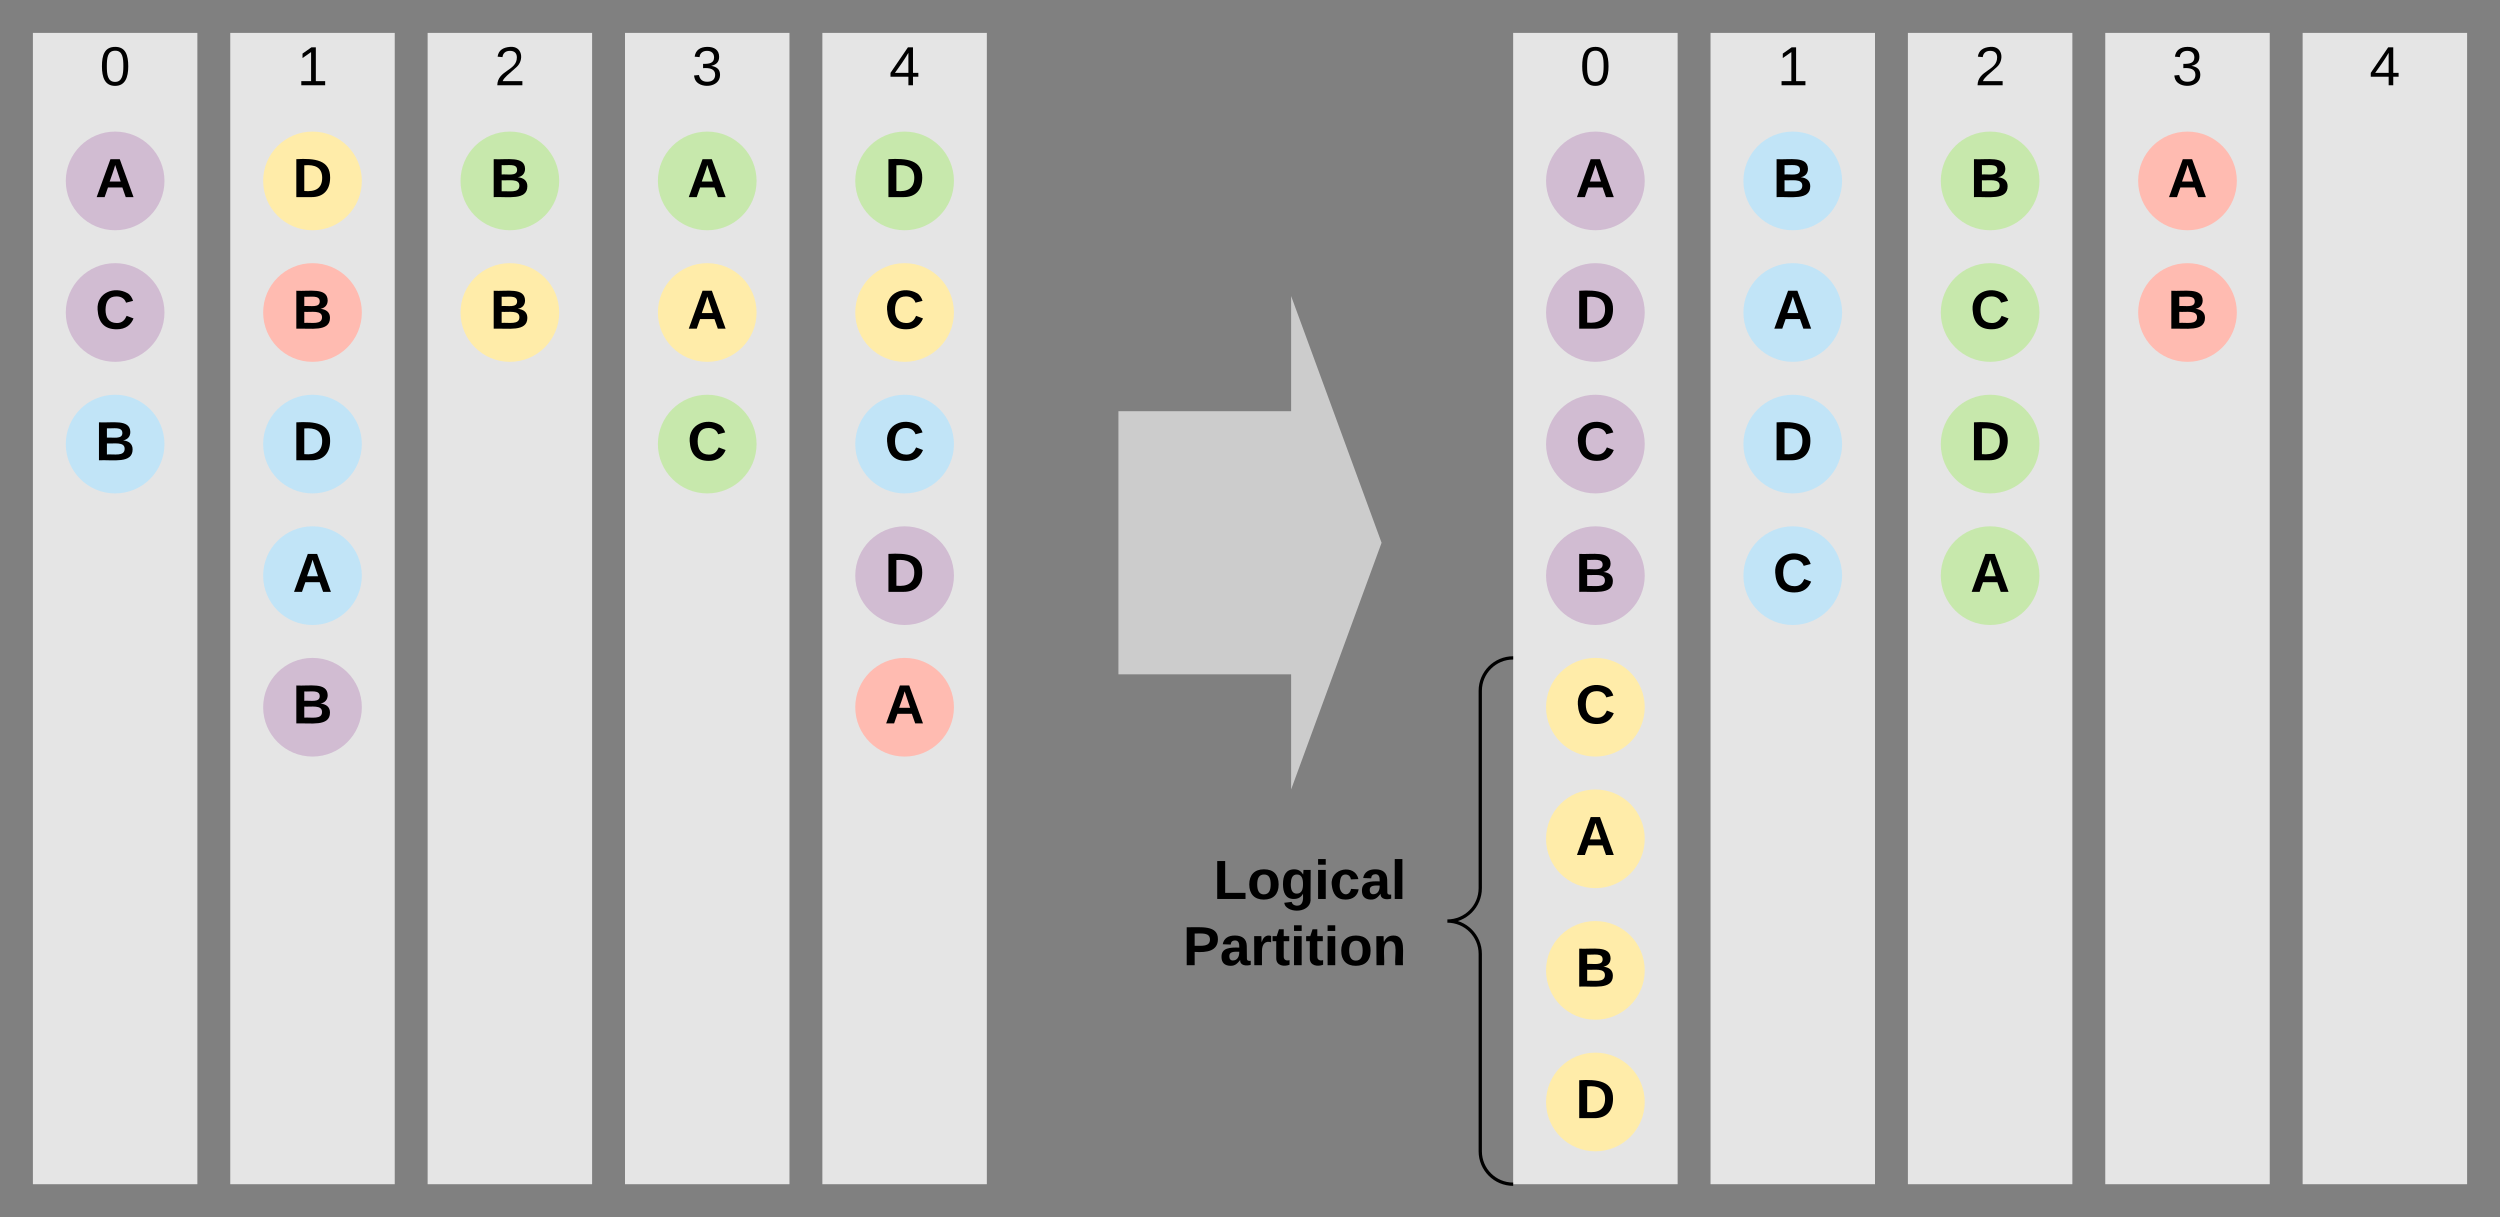 <svg xmlns="http://www.w3.org/2000/svg" xmlns:xlink="http://www.w3.org/1999/xlink" xmlns:lucid="lucid" width="1520" height="740"><rect width="100%" height="100%" fill="#808080" stroke="none"/><g transform="translate(-380 -60)" lucid:page-tab-id="35d9i3U6Mr00"><path d="M1300 80h100v700h-100z" stroke="#000" stroke-opacity="0" stroke-width="2" fill="#e5e5e5"/><use xlink:href="#a" transform="matrix(1,0,0,1,1305,85) translate(35.679 26.844)"/><path d="M880 80h100v700H880z" stroke="#000" stroke-opacity="0" stroke-width="2" fill="#e5e5e5"/><use xlink:href="#b" transform="matrix(1,0,0,1,885,85) translate(35.679 26.844)"/><path d="M760 80h100v700H760z" stroke="#000" stroke-opacity="0" stroke-width="2" fill="#e5e5e5"/><use xlink:href="#c" transform="matrix(1,0,0,1,765,85) translate(35.679 26.844)"/><path d="M640 80h100v700H640z" stroke="#000" stroke-opacity="0" stroke-width="2" fill="#e5e5e5"/><use xlink:href="#d" transform="matrix(1,0,0,1,645,85) translate(35.679 26.844)"/><path d="M520 80h100v700H520z" stroke="#000" stroke-opacity="0" stroke-width="2" fill="#e5e5e5"/><use xlink:href="#e" transform="matrix(1,0,0,1,525,85) translate(35.679 26.844)"/><path d="M400 80h100v700H400z" stroke="#000" stroke-opacity="0" stroke-width="2" fill="#e5e5e5"/><use xlink:href="#a" transform="matrix(1,0,0,1,405,85) translate(35.679 26.844)"/><path d="M480 170c0 16.57-13.43 30-30 30s-30-13.43-30-30 13.43-30 30-30 30 13.43 30 30z" stroke="#000" stroke-opacity="0" stroke-width="2" fill="#d1bcd2"/><use xlink:href="#f" transform="matrix(1,0,0,1,425,145) translate(12.934 34.844)"/><path d="M600 490c0 16.57-13.43 30-30 30s-30-13.43-30-30 13.43-30 30-30 30 13.43 30 30z" stroke="#000" stroke-opacity="0" stroke-width="2" fill="#d1bcd2"/><use xlink:href="#g" transform="matrix(1,0,0,1,545,465) translate(12.934 34.844)"/><path d="M480 250c0 16.57-13.43 30-30 30s-30-13.43-30-30 13.43-30 30-30 30 13.43 30 30z" stroke="#000" stroke-opacity="0" stroke-width="2" fill="#d1bcd2"/><use xlink:href="#h" transform="matrix(1,0,0,1,425,225) translate(12.934 34.844)"/><path d="M960 410c0 16.57-13.43 30-30 30s-30-13.43-30-30 13.43-30 30-30 30 13.43 30 30z" stroke="#000" stroke-opacity="0" stroke-width="2" fill="#d1bcd2"/><use xlink:href="#i" transform="matrix(1,0,0,1,905,385) translate(12.934 34.844)"/><path d="M960 490c0 16.57-13.43 30-30 30s-30-13.43-30-30 13.43-30 30-30 30 13.43 30 30z" stroke="#000" stroke-opacity="0" stroke-width="2" fill="#ffbbb1"/><use xlink:href="#f" transform="matrix(1,0,0,1,905,465) translate(12.934 34.844)"/><path d="M600 250c0 16.57-13.43 30-30 30s-30-13.43-30-30 13.43-30 30-30 30 13.43 30 30z" stroke="#000" stroke-opacity="0" stroke-width="2" fill="#ffbbb1"/><use xlink:href="#g" transform="matrix(1,0,0,1,545,225) translate(12.934 34.844)"/><path d="M840 250c0 16.57-13.43 30-30 30s-30-13.43-30-30 13.43-30 30-30 30 13.43 30 30z" stroke="#000" stroke-opacity="0" stroke-width="2" fill="#ffeca9"/><use xlink:href="#f" transform="matrix(1,0,0,1,785,225) translate(12.934 34.844)"/><path d="M720 250c0 16.57-13.43 30-30 30s-30-13.43-30-30 13.43-30 30-30 30 13.43 30 30z" stroke="#000" stroke-opacity="0" stroke-width="2" fill="#ffeca9"/><use xlink:href="#g" transform="matrix(1,0,0,1,665,225) translate(12.934 34.844)"/><path d="M960 250c0 16.57-13.43 30-30 30s-30-13.43-30-30 13.43-30 30-30 30 13.43 30 30z" stroke="#000" stroke-opacity="0" stroke-width="2" fill="#ffeca9"/><use xlink:href="#h" transform="matrix(1,0,0,1,905,225) translate(12.934 34.844)"/><path d="M600 170c0 16.57-13.43 30-30 30s-30-13.43-30-30 13.43-30 30-30 30 13.43 30 30z" stroke="#000" stroke-opacity="0" stroke-width="2" fill="#ffeca9"/><use xlink:href="#i" transform="matrix(1,0,0,1,545,145) translate(12.934 34.844)"/><path d="M840 170c0 16.57-13.43 30-30 30s-30-13.43-30-30 13.43-30 30-30 30 13.43 30 30z" stroke="#000" stroke-opacity="0" stroke-width="2" fill="#c7e8ac"/><use xlink:href="#f" transform="matrix(1,0,0,1,785,145) translate(12.934 34.844)"/><path d="M720 170c0 16.57-13.43 30-30 30s-30-13.43-30-30 13.43-30 30-30 30 13.43 30 30z" stroke="#000" stroke-opacity="0" stroke-width="2" fill="#c7e8ac"/><use xlink:href="#g" transform="matrix(1,0,0,1,665,145) translate(12.934 34.844)"/><path d="M840 330c0 16.57-13.43 30-30 30s-30-13.43-30-30 13.43-30 30-30 30 13.43 30 30z" stroke="#000" stroke-opacity="0" stroke-width="2" fill="#c7e8ac"/><use xlink:href="#h" transform="matrix(1,0,0,1,785,305) translate(12.934 34.844)"/><path d="M960 170c0 16.57-13.43 30-30 30s-30-13.43-30-30 13.43-30 30-30 30 13.43 30 30z" stroke="#000" stroke-opacity="0" stroke-width="2" fill="#c7e8ac"/><use xlink:href="#i" transform="matrix(1,0,0,1,905,145) translate(12.934 34.844)"/><path d="M600 410c0 16.57-13.43 30-30 30s-30-13.43-30-30 13.43-30 30-30 30 13.43 30 30z" stroke="#000" stroke-opacity="0" stroke-width="2" fill="#c1e4f7"/><use xlink:href="#f" transform="matrix(1,0,0,1,545,385) translate(12.934 34.844)"/><path d="M480 330c0 16.57-13.43 30-30 30s-30-13.43-30-30 13.43-30 30-30 30 13.43 30 30z" stroke="#000" stroke-opacity="0" stroke-width="2" fill="#c1e4f7"/><use xlink:href="#g" transform="matrix(1,0,0,1,425,305) translate(12.934 34.844)"/><path d="M960 330c0 16.57-13.43 30-30 30s-30-13.43-30-30 13.43-30 30-30 30 13.43 30 30z" stroke="#000" stroke-opacity="0" stroke-width="2" fill="#c1e4f7"/><use xlink:href="#h" transform="matrix(1,0,0,1,905,305) translate(12.934 34.844)"/><path d="M600 330c0 16.57-13.43 30-30 30s-30-13.43-30-30 13.43-30 30-30 30 13.43 30 30z" stroke="#000" stroke-opacity="0" stroke-width="2" fill="#c1e4f7"/><use xlink:href="#i" transform="matrix(1,0,0,1,545,305) translate(12.934 34.844)"/><path d="M1780 80h100v700h-100z" stroke="#000" stroke-opacity="0" stroke-width="2" fill="#e5e5e5"/><use xlink:href="#b" transform="matrix(1,0,0,1,1785,85) translate(35.679 26.844)"/><path d="M1660 80h100v700h-100z" stroke="#000" stroke-opacity="0" stroke-width="2" fill="#e5e5e5"/><use xlink:href="#c" transform="matrix(1,0,0,1,1665,85) translate(35.679 26.844)"/><path d="M1540 80h100v700h-100z" stroke="#000" stroke-opacity="0" stroke-width="2" fill="#e5e5e5"/><use xlink:href="#d" transform="matrix(1,0,0,1,1545,85) translate(35.679 26.844)"/><path d="M1420 80h100v700h-100z" stroke="#000" stroke-opacity="0" stroke-width="2" fill="#e5e5e5"/><use xlink:href="#e" transform="matrix(1,0,0,1,1425,85) translate(35.679 26.844)"/><path d="M1380 170c0 16.57-13.43 30-30 30s-30-13.43-30-30 13.43-30 30-30 30 13.43 30 30z" stroke="#000" stroke-opacity="0" stroke-width="2" fill="#d1bcd2"/><use xlink:href="#f" transform="matrix(1,0,0,1,1325,145) translate(12.934 34.844)"/><path d="M1380 410c0 16.57-13.43 30-30 30s-30-13.43-30-30 13.43-30 30-30 30 13.43 30 30z" stroke="#000" stroke-opacity="0" stroke-width="2" fill="#d1bcd2"/><use xlink:href="#g" transform="matrix(1,0,0,1,1325,385) translate(12.934 34.844)"/><path d="M1380 330c0 16.57-13.43 30-30 30s-30-13.43-30-30 13.43-30 30-30 30 13.43 30 30z" stroke="#000" stroke-opacity="0" stroke-width="2" fill="#d1bcd2"/><use xlink:href="#h" transform="matrix(1,0,0,1,1325,305) translate(12.934 34.844)"/><path d="M1380 250c0 16.57-13.43 30-30 30s-30-13.43-30-30 13.43-30 30-30 30 13.43 30 30z" stroke="#000" stroke-opacity="0" stroke-width="2" fill="#d1bcd2"/><use xlink:href="#i" transform="matrix(1,0,0,1,1325,225) translate(12.934 34.844)"/><path d="M1740 170c0 16.57-13.43 30-30 30s-30-13.43-30-30 13.43-30 30-30 30 13.43 30 30z" stroke="#000" stroke-opacity="0" stroke-width="2" fill="#ffbbb1"/><use xlink:href="#f" transform="matrix(1,0,0,1,1685,145) translate(12.934 34.844)"/><path d="M1740 250c0 16.57-13.43 30-30 30s-30-13.43-30-30 13.43-30 30-30 30 13.43 30 30z" stroke="#000" stroke-opacity="0" stroke-width="2" fill="#ffbbb1"/><use xlink:href="#g" transform="matrix(1,0,0,1,1685,225) translate(12.934 34.844)"/><path d="M1380 570c0 16.57-13.43 30-30 30s-30-13.43-30-30 13.43-30 30-30 30 13.43 30 30z" stroke="#000" stroke-opacity="0" stroke-width="2" fill="#ffeca9"/><use xlink:href="#f" transform="matrix(1,0,0,1,1325,545) translate(12.934 34.844)"/><path d="M1380 650c0 16.57-13.43 30-30 30s-30-13.43-30-30 13.43-30 30-30 30 13.43 30 30z" stroke="#000" stroke-opacity="0" stroke-width="2" fill="#ffeca9"/><use xlink:href="#g" transform="matrix(1,0,0,1,1325,625) translate(12.934 34.844)"/><path d="M1380 490c0 16.57-13.43 30-30 30s-30-13.43-30-30 13.43-30 30-30 30 13.43 30 30z" stroke="#000" stroke-opacity="0" stroke-width="2" fill="#ffeca9"/><use xlink:href="#h" transform="matrix(1,0,0,1,1325,465) translate(12.934 34.844)"/><path d="M1380 730c0 16.57-13.43 30-30 30s-30-13.43-30-30 13.43-30 30-30 30 13.43 30 30z" stroke="#000" stroke-opacity="0" stroke-width="2" fill="#ffeca9"/><use xlink:href="#i" transform="matrix(1,0,0,1,1325,705) translate(12.934 34.844)"/><path d="M1620 410c0 16.57-13.43 30-30 30s-30-13.43-30-30 13.43-30 30-30 30 13.43 30 30z" stroke="#000" stroke-opacity="0" stroke-width="2" fill="#c7e8ac"/><use xlink:href="#f" transform="matrix(1,0,0,1,1565,385) translate(12.934 34.844)"/><path d="M1620 170c0 16.57-13.43 30-30 30s-30-13.43-30-30 13.43-30 30-30 30 13.43 30 30z" stroke="#000" stroke-opacity="0" stroke-width="2" fill="#c7e8ac"/><use xlink:href="#g" transform="matrix(1,0,0,1,1565,145) translate(12.934 34.844)"/><path d="M1620 250c0 16.57-13.43 30-30 30s-30-13.43-30-30 13.43-30 30-30 30 13.43 30 30z" stroke="#000" stroke-opacity="0" stroke-width="2" fill="#c7e8ac"/><use xlink:href="#h" transform="matrix(1,0,0,1,1565,225) translate(12.934 34.844)"/><path d="M1620 330c0 16.57-13.43 30-30 30s-30-13.43-30-30 13.43-30 30-30 30 13.43 30 30z" stroke="#000" stroke-opacity="0" stroke-width="2" fill="#c7e8ac"/><use xlink:href="#i" transform="matrix(1,0,0,1,1565,305) translate(12.934 34.844)"/><path d="M1500 250c0 16.57-13.43 30-30 30s-30-13.43-30-30 13.43-30 30-30 30 13.43 30 30z" stroke="#000" stroke-opacity="0" stroke-width="2" fill="#c1e4f7"/><use xlink:href="#f" transform="matrix(1,0,0,1,1445,225) translate(12.934 34.844)"/><path d="M1500 170c0 16.57-13.43 30-30 30s-30-13.43-30-30 13.43-30 30-30 30 13.43 30 30z" stroke="#000" stroke-opacity="0" stroke-width="2" fill="#c1e4f7"/><use xlink:href="#g" transform="matrix(1,0,0,1,1445,145) translate(12.934 34.844)"/><path d="M1500 410c0 16.57-13.43 30-30 30s-30-13.43-30-30 13.43-30 30-30 30 13.43 30 30z" stroke="#000" stroke-opacity="0" stroke-width="2" fill="#c1e4f7"/><use xlink:href="#h" transform="matrix(1,0,0,1,1445,385) translate(12.934 34.844)"/><path d="M1500 330c0 16.57-13.43 30-30 30s-30-13.43-30-30 13.43-30 30-30 30 13.43 30 30z" stroke="#000" stroke-opacity="0" stroke-width="2" fill="#c1e4f7"/><use xlink:href="#i" transform="matrix(1,0,0,1,1445,305) translate(12.934 34.844)"/><path d="M1060 310h105v-70l55 150-55 150v-70h-105z" stroke="#000" stroke-opacity="0" stroke-width="2" fill="#ccc"/><path d="M1140 460h160v320h-160z" fill="none"/><path d="M1300 780c-11.05 0-20-8.95-20-20V640c0-11.05-8.95-20-20-20 11.05 0 20-8.95 20-20V480c0-11.05 8.95-20 20-20" stroke="#000" stroke-width="2" fill="none"/><use xlink:href="#j" transform="matrix(1,0,0,1,1145,465) translate(-27.165 141.578)"/><use xlink:href="#k" transform="matrix(1,0,0,1,1145,465) translate(-45.714 181.844)"/><defs><path d="M101-251c68 0 85 55 85 127S166 4 100 4C33 4 14-52 14-124c0-73 17-127 87-127zm-1 229c47 0 54-49 54-102s-4-102-53-102c-51 0-55 48-55 102 0 53 5 102 54 102" id="l"/><use transform="matrix(0.093,0,0,0.093,0,0)" xlink:href="#l" id="a"/><path d="M155-56V0h-30v-56H8v-25l114-167h33v167h35v25h-35zm-30-156c-27 46-58 90-88 131h88v-131" id="m"/><use transform="matrix(0.093,0,0,0.093,0,0)" xlink:href="#m" id="b"/><path d="M126-127c33 6 58 20 58 59 0 88-139 92-164 29-3-8-5-16-6-25l32-3c6 27 21 44 54 44 32 0 52-15 52-46 0-38-36-46-79-43v-28c39 1 72-4 72-42 0-27-17-43-46-43-28 0-47 15-49 41l-32-3c6-42 35-63 81-64 48-1 79 21 79 65 0 36-21 52-52 59" id="n"/><use transform="matrix(0.093,0,0,0.093,0,0)" xlink:href="#n" id="c"/><path d="M101-251c82-7 93 87 43 132L82-64C71-53 59-42 53-27h129V0H18c2-99 128-94 128-182 0-28-16-43-45-43s-46 15-49 41l-32-3c6-41 34-60 81-64" id="o"/><use transform="matrix(0.093,0,0,0.093,0,0)" xlink:href="#o" id="d"/><path d="M27 0v-27h64v-190l-56 39v-29l58-41h29v221h61V0H27" id="p"/><use transform="matrix(0.093,0,0,0.093,0,0)" xlink:href="#p" id="e"/><path d="M199 0l-22-63H83L61 0H9l90-248h61L250 0h-51zm-33-102l-36-108c-10 38-24 72-36 108h72" id="q"/><use transform="matrix(0.093,0,0,0.093,0,0)" xlink:href="#q" id="f"/><path d="M182-130c37 4 62 22 62 59C244 23 116-4 24 0v-248c84 5 203-23 205 63 0 31-19 50-47 55zM76-148c40-3 101 13 101-30 0-44-60-28-101-31v61zm0 110c48-3 116 14 116-37 0-48-69-32-116-35v72" id="r"/><use transform="matrix(0.093,0,0,0.093,0,0)" xlink:href="#r" id="g"/><path d="M67-125c0 53 21 87 73 88 37 1 54-22 65-47l45 17C233-25 199 4 140 4 58 4 20-42 15-125 8-235 124-281 211-232c18 10 29 29 36 50l-46 12c-8-25-30-41-62-41-52 0-71 34-72 86" id="s"/><use transform="matrix(0.093,0,0,0.093,0,0)" xlink:href="#s" id="h"/><path d="M24-248c120-7 223 5 221 122C244-46 201 0 124 0H24v-248zM76-40c74 7 117-18 117-86 0-67-45-88-117-82v168" id="t"/><use transform="matrix(0.093,0,0,0.093,0,0)" xlink:href="#t" id="i"/><path d="M24 0v-248h52v208h133V0H24" id="u"/><path d="M110-194c64 0 96 36 96 99 0 64-35 99-97 99-61 0-95-36-95-99 0-62 34-99 96-99zm-1 164c35 0 45-28 45-65 0-40-10-65-43-65-34 0-45 26-45 65 0 36 10 65 43 65" id="v"/><path d="M195-6C206 82 75 100 31 46c-4-6-6-13-8-21l49-6c3 16 16 24 34 25 40 0 42-37 40-79-11 22-30 35-61 35-53 0-70-43-70-97 0-56 18-96 73-97 30 0 46 14 59 34l2-30h47zm-90-29c32 0 41-27 41-63 0-35-9-62-40-62-32 0-39 29-40 63 0 36 9 62 39 62" id="w"/><path d="M25-224v-37h50v37H25zM25 0v-190h50V0H25" id="x"/><path d="M190-63c-7 42-38 67-86 67-59 0-84-38-90-98-12-110 154-137 174-36l-49 2c-2-19-15-32-35-32-30 0-35 28-38 64-6 74 65 87 74 30" id="y"/><path d="M133-34C117-15 103 5 69 4 32 3 11-16 11-54c-1-60 55-63 116-61 1-26-3-47-28-47-18 1-26 9-28 27l-52-2c7-38 36-58 82-57s74 22 75 68l1 82c-1 14 12 18 25 15v27c-30 8-71 5-69-32zm-48 3c29 0 43-24 42-57-32 0-66-3-65 30 0 17 8 27 23 27" id="z"/><path d="M25 0v-261h50V0H25" id="A"/><g id="j"><use transform="matrix(0.093,0,0,0.093,0,0)" xlink:href="#u"/><use transform="matrix(0.093,0,0,0.093,20.413,0)" xlink:href="#v"/><use transform="matrix(0.093,0,0,0.093,40.826,0)" xlink:href="#w"/><use transform="matrix(0.093,0,0,0.093,61.239,0)" xlink:href="#x"/><use transform="matrix(0.093,0,0,0.093,70.56,0)" xlink:href="#y"/><use transform="matrix(0.093,0,0,0.093,89.202,0)" xlink:href="#z"/><use transform="matrix(0.093,0,0,0.093,107.844,0)" xlink:href="#A"/></g><path d="M24-248c93 1 206-16 204 79-1 75-69 88-152 82V0H24v-248zm52 121c47 0 100 7 100-41 0-47-54-39-100-39v80" id="B"/><path d="M135-150c-39-12-60 13-60 57V0H25l-1-190h47c2 13-1 29 3 40 6-28 27-53 61-41v41" id="C"/><path d="M115-3C79 11 28 4 28-45v-112H4v-33h27l15-45h31v45h36v33H77v99c-1 23 16 31 38 25v30" id="D"/><path d="M135-194c87-1 58 113 63 194h-50c-7-57 23-157-34-157-59 0-34 97-39 157H25l-1-190h47c2 12-1 28 3 38 12-26 28-41 61-42" id="E"/><g id="k"><use transform="matrix(0.093,0,0,0.093,0,0)" xlink:href="#B"/><use transform="matrix(0.093,0,0,0.093,22.37,0)" xlink:href="#z"/><use transform="matrix(0.093,0,0,0.093,41.012,0)" xlink:href="#C"/><use transform="matrix(0.093,0,0,0.093,54.062,0)" xlink:href="#D"/><use transform="matrix(0.093,0,0,0.093,65.154,0)" xlink:href="#x"/><use transform="matrix(0.093,0,0,0.093,74.475,0)" xlink:href="#D"/><use transform="matrix(0.093,0,0,0.093,85.567,0)" xlink:href="#x"/><use transform="matrix(0.093,0,0,0.093,94.888,0)" xlink:href="#v"/><use transform="matrix(0.093,0,0,0.093,115.301,0)" xlink:href="#E"/></g></defs></g></svg>
